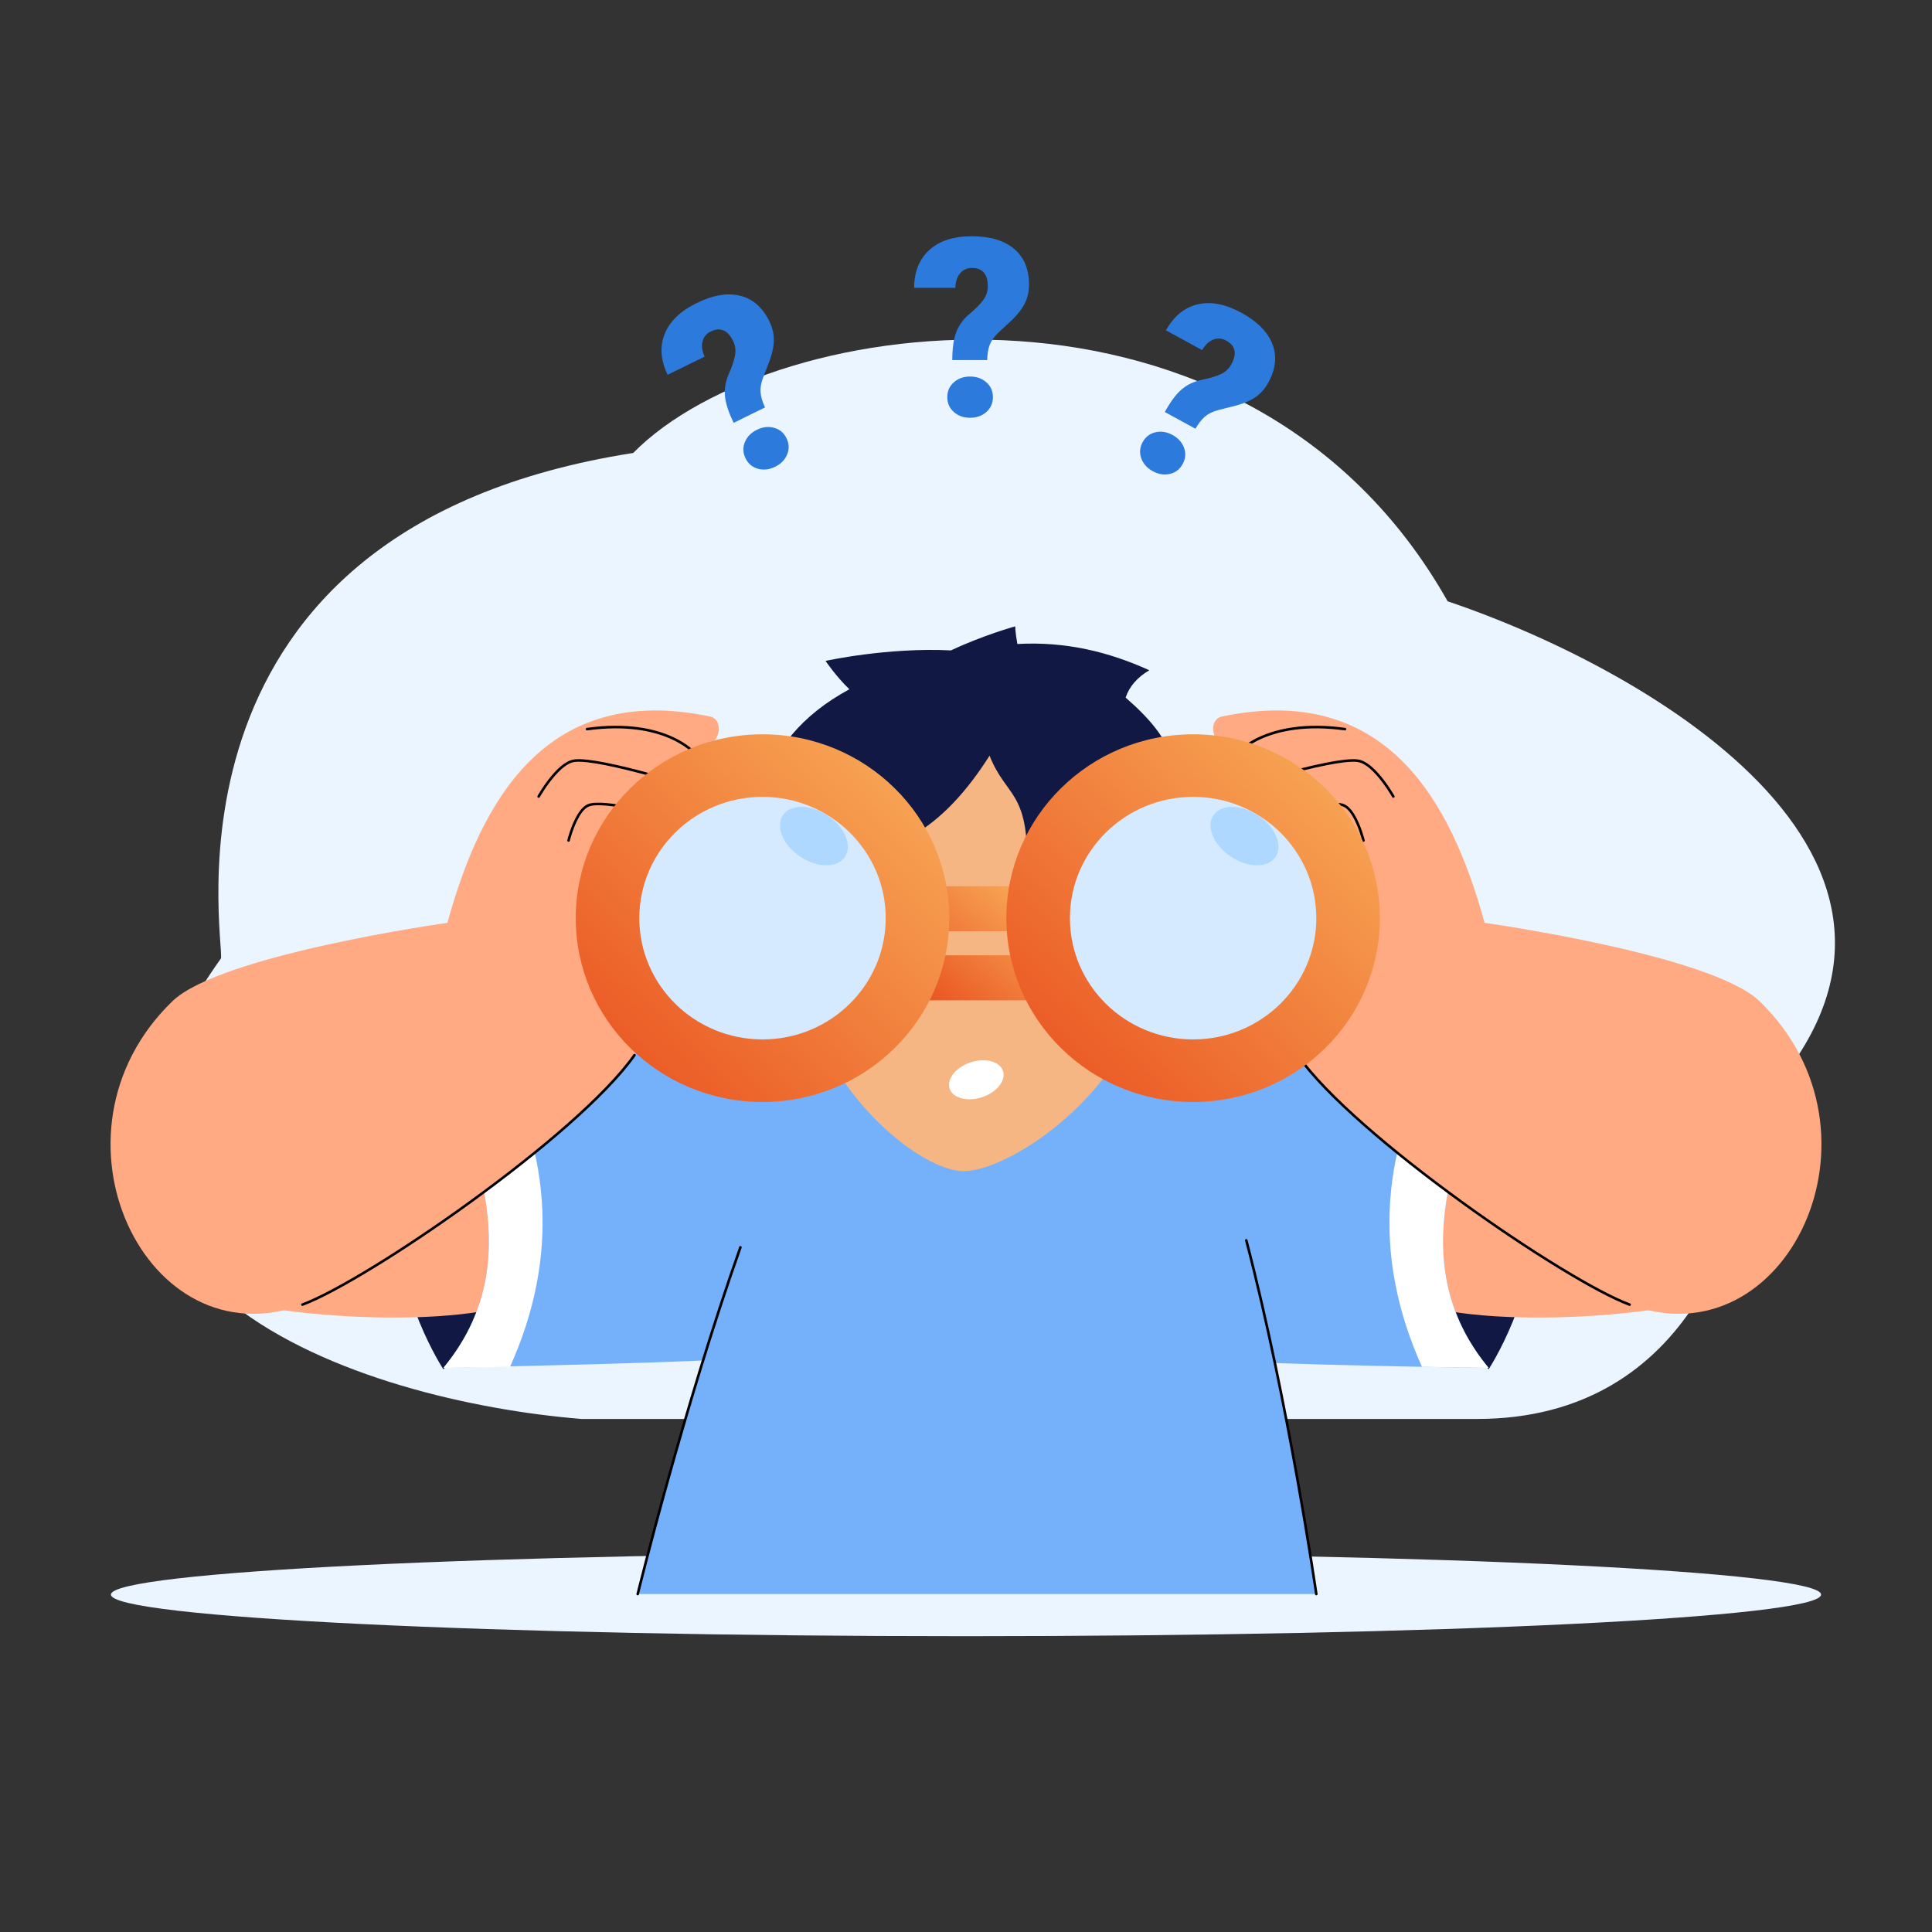 <svg width="398" height="398" viewBox="0 0 398 398" fill="none" xmlns="http://www.w3.org/2000/svg">
<rect x="0" y="0" width="398" height="398" fill="#333333" stroke="none"/>
<g clip-path="url(#clip0_0_2416)">
<path d="M199 337.062C296.284 337.062 375.148 333.226 375.148 328.493C375.148 323.76 296.284 319.923 199 319.923C101.716 319.923 22.852 323.76 22.852 328.493C22.852 333.226 101.716 337.062 199 337.062Z" fill="#EBF5FF"/>
<path d="M45.518 197.436C-2.277 264.653 75.121 288.693 119.794 292.311H304.274C348.839 292.311 360.519 250.234 360.788 229.195C410.844 178.703 339.932 137.939 298.219 123.868C257.205 51.184 159.485 63.794 130.445 93.311C29.993 109.021 46.326 193.818 45.518 197.436Z" fill="#EBF5FF"/>
<path d="M239.957 84.875C241.13 82.728 242.298 81.166 243.462 80.189C244.626 79.212 246.001 78.565 247.587 78.248C249.173 77.931 250.456 77.548 251.436 77.1C252.415 76.652 253.154 75.973 253.652 75.061C254.865 72.841 254.516 71.209 252.605 70.165C251.723 69.683 250.833 69.617 249.935 69.966C249.038 70.316 248.273 71.034 247.642 72.121L240.188 68.048C241.824 65.124 244.001 63.34 246.72 62.697C249.438 62.053 252.444 62.632 255.738 64.431C259.016 66.222 261.142 68.367 262.116 70.865C263.09 73.364 262.813 76.01 261.287 78.803C260.62 80.023 259.771 81.001 258.74 81.735C257.708 82.47 256.371 83.066 254.727 83.524L250.902 84.498C249.804 84.795 248.916 85.231 248.239 85.806C247.563 86.382 246.904 87.22 246.264 88.321L239.957 84.875ZM235.39 91.085C235.984 89.997 236.866 89.319 238.034 89.05C239.202 88.782 240.374 88.969 241.55 89.611C242.726 90.254 243.517 91.139 243.922 92.267C244.327 93.395 244.232 94.504 243.638 95.591C243.043 96.679 242.162 97.358 240.994 97.626C239.826 97.895 238.654 97.708 237.478 97.065C236.301 96.422 235.511 95.537 235.106 94.409C234.701 93.281 234.796 92.173 235.39 91.085ZM196.176 74.175C196.176 71.73 196.452 69.799 197.005 68.383C197.558 66.967 198.454 65.74 199.694 64.701C200.934 63.663 201.876 62.712 202.521 61.849C203.166 60.986 203.489 60.036 203.489 58.997C203.489 56.467 202.4 55.202 200.222 55.202C199.216 55.202 198.404 55.571 197.784 56.308C197.164 57.045 196.838 58.042 196.804 59.298H188.31C188.344 55.948 189.399 53.339 191.476 51.471C193.554 49.602 196.469 48.669 200.222 48.669C203.958 48.669 206.852 49.531 208.904 51.257C210.956 52.983 211.983 55.437 211.983 58.62C211.983 60.011 211.706 61.275 211.153 62.415C210.6 63.554 209.713 64.718 208.49 65.908L205.6 68.597C204.779 69.384 204.209 70.192 203.891 71.022C203.572 71.851 203.397 72.902 203.363 74.175H196.176ZM195.145 81.815C195.145 80.575 195.594 79.558 196.49 78.762C197.386 77.966 198.504 77.568 199.845 77.568C201.185 77.568 202.303 77.966 203.2 78.762C204.096 79.558 204.544 80.575 204.544 81.815C204.544 83.055 204.096 84.073 203.2 84.868C202.303 85.664 201.185 86.062 199.845 86.062C198.504 86.062 197.386 85.664 196.49 84.868C195.594 84.073 195.145 83.055 195.145 81.815ZM151.143 87.103C150.067 84.906 149.465 83.051 149.338 81.537C149.211 80.022 149.475 78.526 150.131 77.047C150.787 75.569 151.214 74.3 151.414 73.242C151.613 72.183 151.484 71.187 151.027 70.255C149.913 67.983 148.378 67.327 146.423 68.286C145.52 68.728 144.953 69.417 144.721 70.352C144.489 71.287 144.634 72.326 145.157 73.469L137.531 77.208C136.086 74.185 135.885 71.377 136.928 68.786C137.97 66.194 140.177 64.072 143.546 62.419C146.9 60.775 149.879 60.275 152.481 60.921C155.084 61.567 157.086 63.318 158.487 66.177C159.099 67.425 159.408 68.682 159.413 69.949C159.418 71.215 159.134 72.651 158.559 74.258L157.148 77.945C156.758 79.013 156.602 79.99 156.682 80.874C156.761 81.759 157.066 82.78 157.597 83.938L151.143 87.103ZM153.582 94.415C153.036 93.302 152.99 92.191 153.445 91.082C153.899 89.973 154.728 89.123 155.931 88.533C157.135 87.943 158.314 87.808 159.469 88.128C160.624 88.448 161.475 89.164 162.02 90.278C162.566 91.391 162.612 92.502 162.158 93.611C161.703 94.72 160.874 95.57 159.671 96.16C158.468 96.75 157.288 96.885 156.133 96.565C154.978 96.245 154.128 95.529 153.582 94.415Z" fill="#2B7ADC"/>
<path fill-rule="evenodd" clip-rule="evenodd" d="M88.43 214.587C88.43 214.587 81.491 230.937 81.491 249.065C81.491 267.193 91.33 282.068 91.33 282.068C91.33 282.068 102.594 272.101 102.594 253.973C102.594 235.846 88.43 214.587 88.43 214.587ZM309.57 214.587C309.57 214.587 316.509 230.937 316.509 249.065C316.509 267.193 306.67 282.068 306.67 282.068C306.67 282.068 295.406 272.101 295.406 253.973C295.406 235.846 309.57 214.587 309.57 214.587Z" fill="#111844"/>
<path fill-rule="evenodd" clip-rule="evenodd" d="M356.803 221.052C344.211 214.72 299.075 212.599 287.53 221.052C275.984 229.505 275.242 257.626 286.788 266.079C298.333 274.532 343.214 271.741 356.061 266.079C373.304 258.481 375.85 230.63 356.803 221.052Z" fill="#FFAA83"/>
<path fill-rule="evenodd" clip-rule="evenodd" d="M236.034 211.333C215.349 224.384 232.228 278.311 250.815 280.127C261.822 281.203 306.655 281.792 306.655 281.792C290.402 262.134 297.938 239.005 309.212 214.42C309.212 214.42 245.148 205.582 236.034 211.333Z" fill="#75B1FB"/>
<path fill-rule="evenodd" clip-rule="evenodd" d="M41.197 221.052C53.789 214.72 98.924 212.599 110.47 221.052C122.015 229.505 122.758 257.626 111.212 266.079C99.667 274.532 54.786 271.741 41.939 266.079C24.696 258.481 22.149 230.63 41.197 221.052Z" fill="#FFAA83"/>
<path fill-rule="evenodd" clip-rule="evenodd" d="M177.318 212.11C209.207 225.416 172.857 278.472 147.184 280.127C136.148 280.839 91.344 281.792 91.344 281.792C107.597 262.134 100.061 239.005 88.787 214.42C88.787 214.42 167.5 208.013 177.318 212.11Z" fill="#75B1FB"/>
<path fill-rule="evenodd" clip-rule="evenodd" d="M297.943 212.995C283.968 236.089 282.753 258.939 292.932 281.568L306.656 281.792C290.403 262.134 297.939 239.004 309.213 214.42L297.943 212.995ZM100.058 212.995C114.032 236.089 115.248 258.939 105.068 281.568L91.344 281.792C107.597 262.134 100.061 239.004 88.788 214.42L100.058 212.995Z" fill="white"/>
<path fill-rule="evenodd" clip-rule="evenodd" d="M362.476 206.252C352.539 196.649 305.831 190.108 305.831 190.108C298.887 164.842 285.402 140.504 251.697 147.612C249.031 148.175 248.778 153.29 254.87 155.213C254.107 157.634 254.955 159.683 259.652 160.844C257.76 163.435 261.151 166.412 264.62 166.694C263.105 168.491 266.213 173.817 269.478 173.011C275.794 174.846 278.014 180.047 274.568 198.42C273.3 205.179 264.503 213.381 267.302 217.364C279.057 234.099 322.487 263.865 335.703 268.757C367.926 280.682 390.608 233.437 362.476 206.252Z" fill="#FFAA83"/>
<path fill-rule="evenodd" clip-rule="evenodd" d="M267.084 217.518C278.861 234.283 322.37 264.106 335.61 269.006C335.643 269.019 335.678 269.024 335.713 269.023C335.748 269.022 335.782 269.014 335.814 268.999C335.846 268.985 335.874 268.964 335.898 268.939C335.922 268.913 335.941 268.883 335.953 268.85C335.965 268.817 335.971 268.782 335.969 268.747C335.968 268.712 335.959 268.678 335.945 268.646C335.93 268.615 335.909 268.586 335.883 268.562C335.858 268.539 335.827 268.52 335.795 268.509C322.603 263.627 279.252 233.917 267.519 217.213C267.478 217.155 267.417 217.116 267.347 217.104C267.278 217.092 267.207 217.107 267.149 217.148C267.091 217.188 267.052 217.25 267.04 217.319C267.028 217.389 267.044 217.46 267.084 217.518Z" fill="black"/>
<path fill-rule="evenodd" clip-rule="evenodd" d="M35.523 206.252C45.46 196.649 92.168 190.108 92.168 190.108C99.112 164.842 112.597 140.504 146.302 147.612C148.969 148.175 149.222 153.29 143.13 155.213C143.892 157.634 143.044 159.683 138.347 160.844C140.239 163.435 136.848 166.412 133.38 166.694C134.895 168.491 131.786 173.817 128.521 173.011C122.205 174.846 119.986 180.047 123.432 198.42C124.7 205.179 133.496 213.381 130.698 217.364C118.942 234.099 75.512 263.865 62.297 268.757C30.074 280.682 7.392 233.437 35.523 206.252Z" fill="#FFAA83"/>
<path fill-rule="evenodd" clip-rule="evenodd" d="M130.48 217.212C118.747 233.917 75.396 263.626 62.205 268.508C62.172 268.52 62.142 268.539 62.116 268.562C62.09 268.586 62.069 268.615 62.054 268.646C62.04 268.678 62.031 268.712 62.03 268.747C62.029 268.782 62.034 268.817 62.046 268.85C62.058 268.883 62.077 268.913 62.101 268.938C62.125 268.964 62.153 268.985 62.185 268.999C62.217 269.014 62.251 269.022 62.286 269.023C62.321 269.024 62.356 269.018 62.389 269.006C75.629 264.106 119.138 234.283 130.915 217.517C130.935 217.489 130.949 217.457 130.957 217.423C130.964 217.389 130.965 217.354 130.959 217.319C130.953 217.285 130.94 217.252 130.922 217.223C130.903 217.193 130.879 217.168 130.85 217.148C130.822 217.128 130.789 217.114 130.755 217.106C130.721 217.098 130.686 217.098 130.652 217.104C130.618 217.11 130.585 217.122 130.555 217.141C130.526 217.16 130.5 217.184 130.48 217.212ZM255.073 155.384C255.073 155.384 261.095 148.255 277.035 150.469C277.105 150.479 277.175 150.46 277.231 150.418C277.287 150.375 277.324 150.312 277.334 150.243C277.344 150.173 277.325 150.102 277.283 150.046C277.241 149.99 277.178 149.953 277.108 149.943C260.808 147.68 254.666 155.043 254.666 155.043C254.644 155.07 254.627 155.101 254.616 155.134C254.606 155.167 254.602 155.202 254.605 155.237C254.608 155.272 254.618 155.305 254.634 155.336C254.65 155.367 254.672 155.395 254.699 155.417C254.726 155.44 254.756 155.456 254.79 155.467C254.823 155.477 254.858 155.481 254.893 155.478C254.927 155.475 254.961 155.465 254.992 155.449C255.023 155.433 255.05 155.411 255.073 155.384ZM143.333 155.042C143.333 155.042 137.191 147.679 120.891 149.942C120.821 149.952 120.759 149.989 120.716 150.045C120.674 150.101 120.656 150.172 120.665 150.242C120.675 150.311 120.712 150.374 120.768 150.417C120.824 150.459 120.894 150.478 120.964 150.468C136.904 148.254 142.926 155.383 142.926 155.383C142.949 155.41 142.976 155.432 143.007 155.448C143.038 155.464 143.072 155.474 143.107 155.477C143.141 155.48 143.176 155.476 143.21 155.466C143.243 155.455 143.274 155.438 143.3 155.416C143.327 155.394 143.349 155.366 143.365 155.335C143.381 155.304 143.391 155.271 143.394 155.236C143.397 155.201 143.393 155.166 143.383 155.133C143.372 155.1 143.355 155.069 143.333 155.042ZM259.798 161.094C259.798 161.094 267.317 158.804 273.386 157.615C275.959 157.111 278.268 156.802 279.616 156.962C280.947 157.12 282.339 158.308 283.544 159.654C285.404 161.731 286.804 164.217 286.804 164.217C286.839 164.278 286.896 164.324 286.964 164.343C286.997 164.352 287.032 164.355 287.067 164.35C287.102 164.346 287.135 164.335 287.165 164.318C287.196 164.301 287.222 164.278 287.244 164.251C287.265 164.223 287.281 164.192 287.291 164.158C287.3 164.125 287.303 164.09 287.299 164.055C287.294 164.021 287.284 163.987 287.266 163.957C287.266 163.957 285.837 161.419 283.939 159.3C282.64 157.848 281.114 156.606 279.678 156.435C278.295 156.271 275.924 156.577 273.284 157.094C267.191 158.288 259.644 160.587 259.644 160.587C259.61 160.597 259.579 160.614 259.552 160.636C259.525 160.658 259.503 160.685 259.487 160.716C259.47 160.747 259.46 160.78 259.457 160.815C259.454 160.85 259.457 160.885 259.467 160.918C259.477 160.951 259.494 160.982 259.516 161.009C259.538 161.036 259.565 161.058 259.596 161.075C259.627 161.091 259.661 161.101 259.695 161.105C259.73 161.108 259.765 161.105 259.798 161.094ZM138.357 160.586C138.357 160.586 130.809 158.287 124.716 157.094C122.076 156.577 119.705 156.27 118.322 156.435C116.886 156.605 115.361 157.848 114.061 159.299C112.163 161.419 110.734 163.956 110.734 163.956C110.717 163.987 110.706 164.02 110.702 164.055C110.697 164.089 110.7 164.124 110.709 164.158C110.719 164.191 110.735 164.223 110.756 164.25C110.778 164.278 110.804 164.301 110.835 164.318C110.865 164.335 110.899 164.346 110.933 164.35C110.968 164.354 111.003 164.351 111.036 164.342C111.07 164.333 111.101 164.317 111.129 164.295C111.156 164.274 111.179 164.247 111.196 164.217C111.196 164.217 112.596 161.73 114.456 159.653C115.662 158.307 117.053 157.12 118.385 156.962C119.733 156.801 122.041 157.111 124.614 157.615C130.683 158.804 138.202 161.094 138.202 161.094C138.269 161.113 138.341 161.106 138.402 161.073C138.464 161.039 138.51 160.983 138.53 160.917C138.55 160.85 138.544 160.778 138.511 160.716C138.479 160.654 138.423 160.607 138.357 160.586ZM265.158 167.367C265.158 167.367 269.551 166.275 273.085 165.964C274.558 165.834 275.878 165.833 276.641 166.126C277.633 166.506 278.445 167.705 279.082 168.989C280.075 170.986 280.62 173.217 280.62 173.217C280.628 173.252 280.643 173.284 280.663 173.313C280.684 173.341 280.71 173.366 280.74 173.384C280.77 173.403 280.803 173.415 280.838 173.421C280.873 173.426 280.908 173.425 280.942 173.416C280.976 173.408 281.009 173.393 281.037 173.372C281.065 173.351 281.089 173.325 281.107 173.294C281.125 173.264 281.137 173.231 281.142 173.196C281.147 173.161 281.145 173.125 281.136 173.091C281.136 173.091 280.371 169.971 279.006 167.751C278.396 166.758 277.659 165.948 276.831 165.63C276.016 165.318 274.609 165.297 273.038 165.435C269.468 165.75 265.03 166.852 265.03 166.852C264.962 166.869 264.903 166.912 264.867 166.973C264.831 167.033 264.82 167.105 264.837 167.174C264.845 167.207 264.86 167.239 264.881 167.267C264.901 167.295 264.927 167.319 264.957 167.337C264.987 167.355 265.02 167.367 265.055 167.372C265.089 167.377 265.124 167.375 265.158 167.367ZM132.969 166.852C132.969 166.852 128.531 165.75 124.961 165.436C123.39 165.297 121.983 165.319 121.168 165.631C120.34 165.948 119.604 166.758 118.993 167.751C117.628 169.971 116.863 173.092 116.863 173.092C116.848 173.16 116.86 173.231 116.896 173.29C116.933 173.349 116.991 173.392 117.059 173.408C117.127 173.425 117.198 173.414 117.258 173.378C117.318 173.343 117.361 173.285 117.379 173.218C117.379 173.218 117.924 170.987 118.917 168.989C119.554 167.705 120.366 166.506 121.358 166.126C122.122 165.834 123.442 165.835 124.915 165.964C128.448 166.275 132.841 167.367 132.841 167.367C132.875 167.376 132.91 167.377 132.945 167.372C132.979 167.367 133.012 167.355 133.042 167.337C133.072 167.319 133.098 167.295 133.118 167.267C133.139 167.239 133.154 167.208 133.163 167.174C133.18 167.105 133.169 167.033 133.132 166.973C133.096 166.913 133.037 166.869 132.969 166.852Z" fill="black"/>
<path fill-rule="evenodd" clip-rule="evenodd" d="M240.479 214.728C224.524 196.829 189.135 197.528 172.784 215.078C154.39 234.821 131.371 328.381 131.371 328.381H271.165C271.165 328.381 257.461 233.779 240.479 214.728H240.479Z" fill="#75B1FB"/>
<path fill-rule="evenodd" clip-rule="evenodd" d="M152.28 256.864C140.611 289.717 131.113 328.318 131.113 328.318C131.104 328.352 131.103 328.387 131.108 328.422C131.113 328.456 131.125 328.49 131.143 328.52C131.161 328.55 131.185 328.576 131.213 328.596C131.241 328.617 131.273 328.632 131.307 328.641C131.341 328.649 131.376 328.651 131.411 328.645C131.445 328.64 131.478 328.628 131.508 328.61C131.538 328.591 131.564 328.567 131.585 328.539C131.605 328.511 131.62 328.479 131.628 328.445C131.628 328.445 141.119 289.872 152.78 257.042C152.804 256.975 152.8 256.902 152.77 256.839C152.74 256.775 152.686 256.726 152.619 256.703C152.553 256.679 152.48 256.683 152.416 256.713C152.353 256.743 152.304 256.798 152.28 256.864ZM271.428 328.343C271.428 328.343 265.672 288.607 256.997 255.445C256.988 255.411 256.973 255.379 256.952 255.351C256.931 255.324 256.904 255.3 256.874 255.283C256.844 255.265 256.811 255.254 256.776 255.249C256.742 255.244 256.707 255.246 256.673 255.255C256.639 255.264 256.608 255.279 256.58 255.3C256.552 255.321 256.529 255.348 256.511 255.378C256.494 255.408 256.482 255.441 256.477 255.475C256.473 255.51 256.475 255.545 256.483 255.579C265.152 288.714 270.903 328.42 270.903 328.42C270.908 328.454 270.92 328.487 270.938 328.517C270.955 328.547 270.979 328.573 271.007 328.594C271.035 328.615 271.067 328.63 271.1 328.639C271.134 328.647 271.169 328.649 271.204 328.644C271.238 328.639 271.271 328.627 271.301 328.61C271.331 328.592 271.357 328.568 271.378 328.54C271.399 328.512 271.414 328.481 271.423 328.447C271.431 328.413 271.433 328.378 271.428 328.343Z" fill="black"/>
<path fill-rule="evenodd" clip-rule="evenodd" d="M202.436 144.406C221.422 144.406 236.125 175.427 236.125 198.918C236.125 222.408 208.542 241.498 198.349 241.257C188.148 241.016 165.194 220.853 165.194 197.363C165.194 173.872 183.451 144.406 202.436 144.406Z" fill="#F5B683"/>
<path fill-rule="evenodd" clip-rule="evenodd" d="M195.898 133.985C202.617 130.825 209.14 129.031 209.14 129.031C209.14 129.031 209.127 130.194 209.587 132.664C219.506 132.113 228.43 134.281 236.759 138.076C234.291 139.532 232.654 141.404 231.882 143.708C252.688 161.733 233.21 165.457 233.351 178.654C227.927 165.016 231.694 175.747 225.629 161.356L211.578 178.51C211.909 162.836 207.264 164.284 203.852 155.671C194.812 169.903 182.983 179.385 163.337 175.547C167.793 170.904 166.191 171.823 166.873 162.72C160.658 163.277 160.741 159.001 156.882 163.092C159.377 154.569 165.023 147.373 174.977 141.99C172.299 139.437 170.059 136.15 170.059 136.15C170.059 136.15 182.792 133.326 195.898 133.985Z" fill="#111844"/>
<path fill-rule="evenodd" clip-rule="evenodd" d="M199.934 218.855C202.966 217.847 205.961 218.635 206.619 220.614C207.277 222.593 205.35 225.018 202.318 226.026C199.287 227.034 196.291 226.246 195.633 224.267C194.975 222.288 196.902 219.863 199.934 218.855Z" fill="white"/>
<path fill-rule="evenodd" clip-rule="evenodd" d="M187.32 182.565H214.817V191.837H187.32V182.565ZM187.32 196.794H214.817V206.066H187.32V196.794Z" fill="url(#paint0_linear_0_2416)"/>
<path d="M157.082 227.016C178.331 227.016 195.556 210.059 195.556 189.141C195.556 168.224 178.331 151.267 157.082 151.267C135.834 151.267 118.608 168.224 118.608 189.141C118.608 210.059 135.834 227.016 157.082 227.016Z" fill="url(#paint1_linear_0_2416)"/>
<path d="M245.787 227.016C267.036 227.016 284.261 210.059 284.261 189.141C284.261 168.224 267.036 151.267 245.787 151.267C224.539 151.267 207.313 168.224 207.313 189.141C207.313 210.059 224.539 227.016 245.787 227.016Z" fill="url(#paint2_linear_0_2416)"/>
<path d="M157.082 214.124C171.098 214.124 182.46 202.939 182.46 189.142C182.46 175.344 171.098 164.16 157.082 164.16C143.067 164.16 131.705 175.344 131.705 189.142C131.705 202.939 143.067 214.124 157.082 214.124Z" fill="#D6EAFF"/>
<path d="M245.788 214.124C259.803 214.124 271.165 202.939 271.165 189.142C271.165 175.344 259.803 164.16 245.788 164.16C231.772 164.16 220.41 175.344 220.41 189.142C220.41 202.939 231.772 214.124 245.788 214.124Z" fill="#D6EAFF"/>
<path fill-rule="evenodd" clip-rule="evenodd" d="M170.497 168.008C174.03 170.374 175.63 174.19 174.067 176.524C172.504 178.858 168.366 178.831 164.833 176.465C161.3 174.099 159.7 170.283 161.263 167.949C162.826 165.615 166.963 165.642 170.497 168.008ZM259.202 168.008C262.735 170.374 264.334 174.19 262.771 176.524C261.209 178.858 257.071 178.831 253.538 176.465C250.004 174.099 248.405 170.283 249.968 167.949C251.531 165.615 255.668 165.642 259.202 168.008Z" fill="#AED8FF"/>
</g>
<defs>
<linearGradient id="paint0_linear_0_2416" x1="214.817" y1="182.565" x2="192.05" y2="209.656" gradientUnits="userSpaceOnUse">
<stop stop-color="#F9B05B"/>
<stop offset="1" stop-color="#E94F1E"/>
</linearGradient>
<linearGradient id="paint1_linear_0_2416" x1="195.556" y1="151.267" x2="121.098" y2="228.185" gradientUnits="userSpaceOnUse">
<stop stop-color="#F9B05B"/>
<stop offset="1" stop-color="#E94F1E"/>
</linearGradient>
<linearGradient id="paint2_linear_0_2416" x1="284.261" y1="151.267" x2="209.804" y2="228.185" gradientUnits="userSpaceOnUse">
<stop stop-color="#F9B05B"/>
<stop offset="1" stop-color="#E94F1E"/>
</linearGradient>
<clipPath id="clip0_0_2416">
<rect width="398" height="398" fill="white"/>
</clipPath>
</defs>
</svg>
